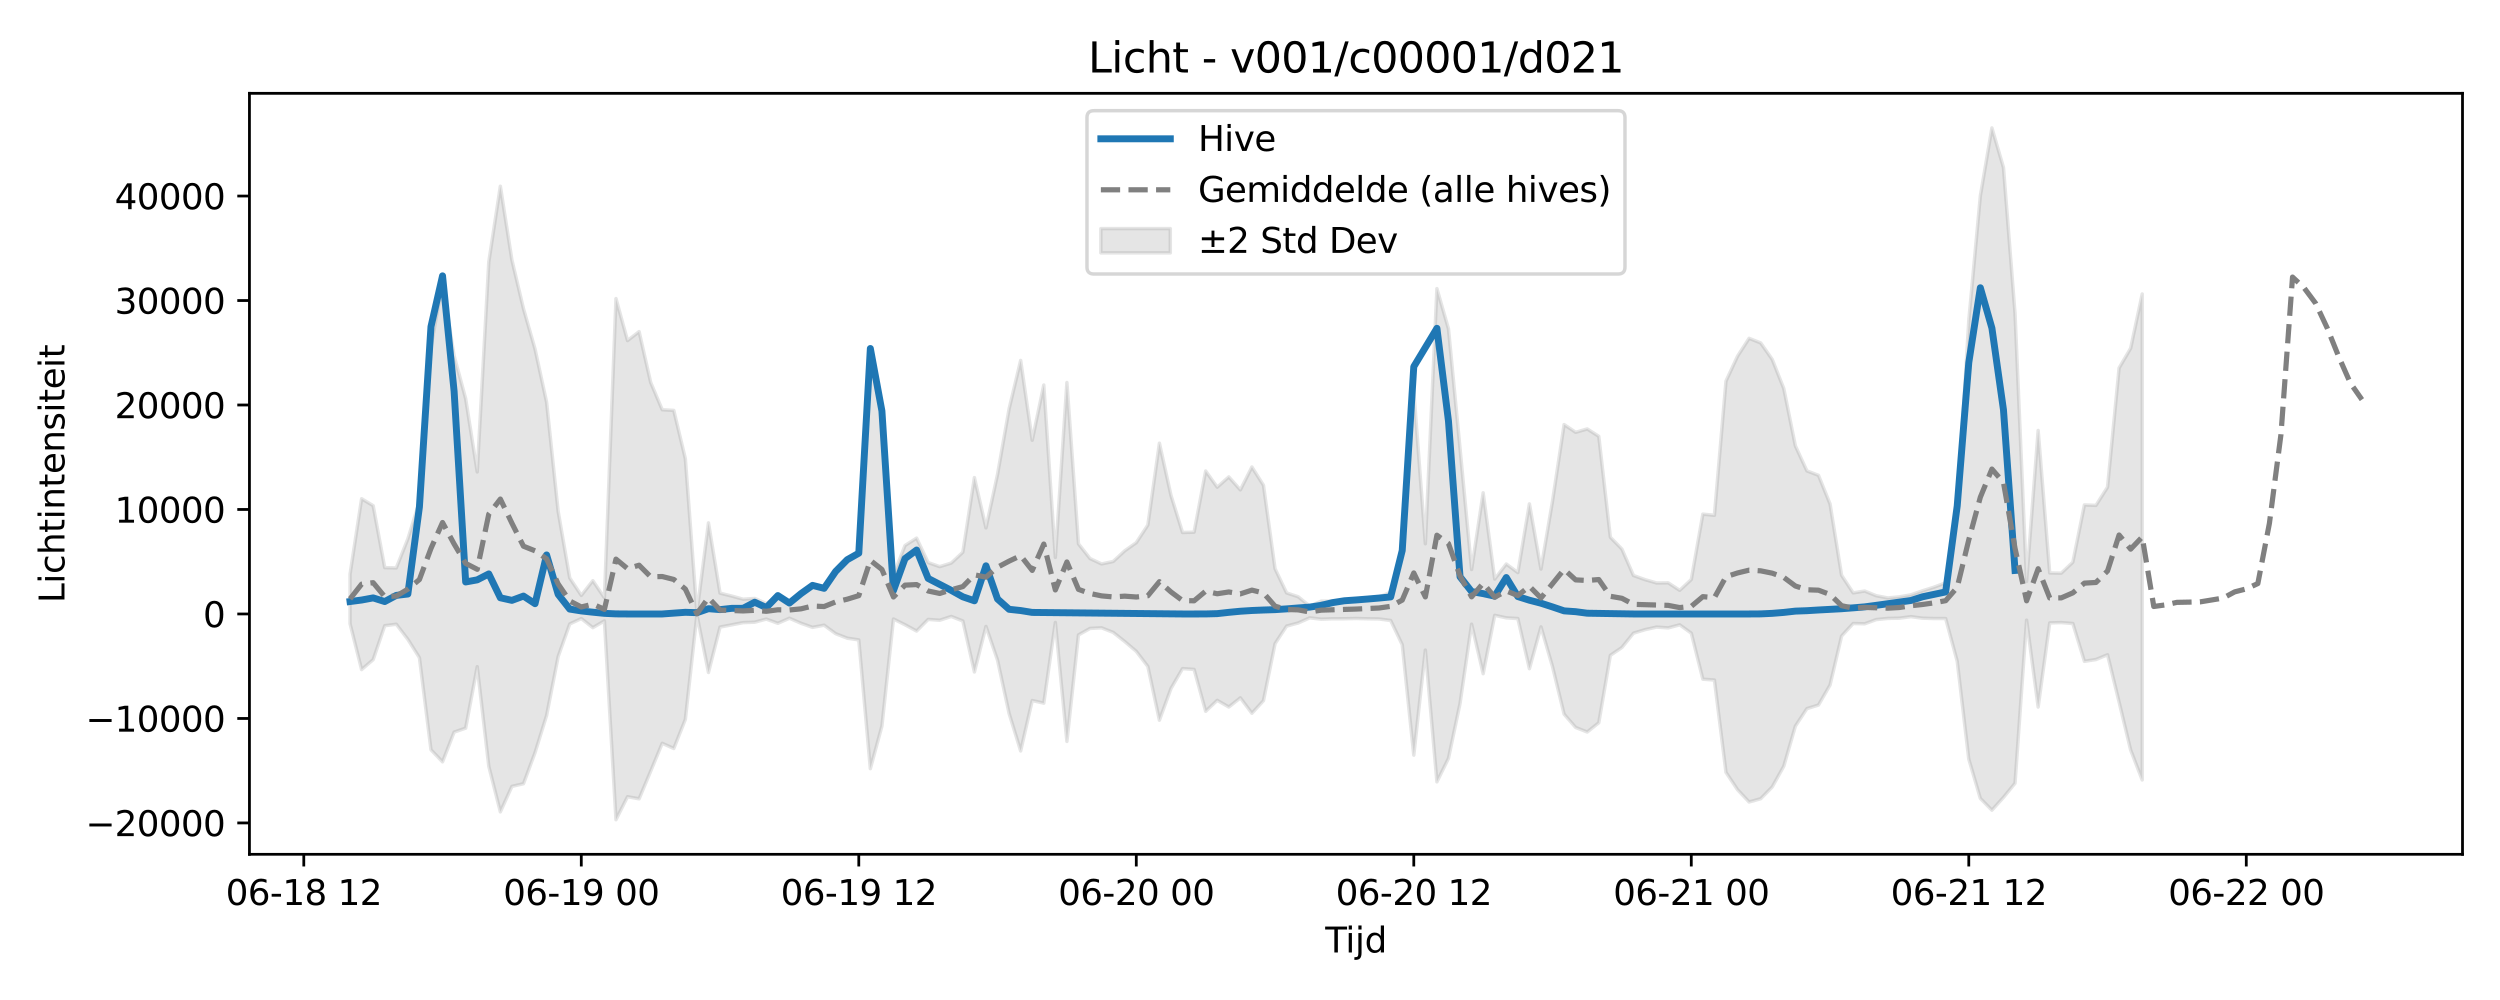 <?xml version="1.0" encoding="utf-8" standalone="no"?>
<!DOCTYPE svg PUBLIC "-//W3C//DTD SVG 1.1//EN"
  "http://www.w3.org/Graphics/SVG/1.1/DTD/svg11.dtd">
<svg xmlns:xlink="http://www.w3.org/1999/xlink" width="720pt" height="288pt" viewBox="0 0 720 288" xmlns="http://www.w3.org/2000/svg" version="1.1">
 <defs>
  <style type="text/css">*{stroke-linejoin: round; stroke-linecap: butt}</style>
 </defs>
 <g id="figure_1">
  <g id="patch_1">
   <path d="M 0 288 
L 720 288 
L 720 0 
L 0 0 
z
" style="fill: #ffffff"/>
  </g>
  <g id="axes_1">
   <g id="patch_2">
    <path d="M 71.84 246.04 
L 709.2 246.04 
L 709.2 26.88 
L 71.84 26.88 
z
" style="fill: #ffffff"/>
   </g>
   <g id="FillBetweenPolyCollection_1">
    <defs>
     <path id="m9e8ee88f4b" d="M 100.811 -122.63 
L 100.811 -108.397 
L 104.141 -95.157 
L 107.471 -98.014 
L 110.801 -107.793 
L 114.131 -108.22 
L 117.461 -103.861 
L 120.791 -98.588 
L 124.121 -72.06 
L 127.451 -68.585 
L 130.781 -77.146 
L 134.111 -78.293 
L 137.441 -95.992 
L 140.771 -67.312 
L 144.101 -54.175 
L 147.431 -61.521 
L 150.761 -62.288 
L 154.091 -71.243 
L 157.421 -81.944 
L 160.751 -98.908 
L 164.081 -108.293 
L 167.411 -109.854 
L 170.741 -107.233 
L 174.071 -109.181 
L 177.401 -51.922 
L 180.731 -58.543 
L 184.061 -57.94 
L 187.391 -65.883 
L 190.721 -73.93 
L 194.051 -72.429 
L 197.381 -80.809 
L 200.711 -110.935 
L 204.041 -94.327 
L 207.371 -107.404 
L 210.701 -108.042 
L 214.031 -108.681 
L 217.361 -108.806 
L 220.691 -109.706 
L 224.021 -108.487 
L 227.351 -109.951 
L 230.681 -108.501 
L 234.01 -107.316 
L 237.34 -107.942 
L 240.67 -105.501 
L 244 -104.202 
L 247.33 -103.706 
L 250.66 -66.628 
L 253.99 -78.878 
L 257.32 -109.734 
L 260.65 -108.065 
L 263.98 -106.261 
L 267.31 -109.612 
L 270.64 -109.366 
L 273.97 -110.461 
L 277.3 -109.154 
L 280.63 -94.47 
L 283.96 -107.585 
L 287.29 -97.876 
L 290.62 -82.535 
L 293.95 -71.725 
L 297.28 -86.241 
L 300.61 -85.499 
L 303.94 -108.73 
L 307.27 -74.468 
L 310.6 -105.143 
L 313.93 -107.011 
L 317.26 -107.183 
L 320.59 -105.876 
L 323.92 -103.245 
L 327.25 -100.41 
L 330.58 -96.063 
L 333.91 -80.583 
L 337.24 -89.691 
L 340.57 -95.44 
L 343.9 -95.205 
L 347.23 -83.145 
L 350.56 -86.299 
L 353.89 -84.382 
L 357.22 -87.018 
L 360.55 -82.581 
L 363.88 -86.205 
L 367.21 -102.612 
L 370.54 -107.679 
L 373.87 -108.576 
L 377.2 -110.067 
L 380.53 -109.674 
L 383.86 -109.794 
L 387.19 -109.795 
L 390.52 -109.873 
L 393.85 -109.791 
L 397.18 -109.734 
L 400.51 -109.304 
L 403.84 -102.337 
L 407.17 -70.513 
L 410.5 -100.782 
L 413.83 -62.83 
L 417.16 -69.601 
L 420.49 -85.399 
L 423.82 -108.241 
L 427.15 -93.977 
L 430.48 -110.785 
L 433.81 -110.056 
L 437.14 -109.857 
L 440.47 -95.413 
L 443.8 -107.455 
L 447.13 -95.981 
L 450.46 -82.32 
L 453.79 -78.489 
L 457.12 -77.178 
L 460.45 -79.846 
L 463.78 -99.258 
L 467.11 -101.517 
L 470.44 -105.645 
L 473.77 -106.655 
L 477.1 -107.398 
L 480.43 -107.164 
L 483.76 -108.046 
L 487.09 -105.641 
L 490.42 -92.394 
L 493.75 -92.148 
L 497.08 -65.563 
L 500.41 -60.56 
L 503.74 -57.028 
L 507.07 -57.96 
L 510.4 -61.356 
L 513.73 -67.328 
L 517.06 -78.857 
L 520.39 -83.915 
L 523.72 -84.943 
L 527.05 -90.711 
L 530.38 -104.818 
L 533.71 -108.427 
L 537.04 -108.344 
L 540.37 -109.564 
L 543.7 -109.894 
L 547.03 -109.958 
L 550.359 -110.404 
L 553.689 -109.958 
L 557.019 -109.863 
L 560.349 -109.854 
L 563.679 -97.535 
L 567.009 -69.385 
L 570.339 -58.053 
L 573.669 -54.663 
L 576.999 -58.345 
L 580.329 -62.421 
L 583.659 -109.401 
L 586.989 -84.373 
L 590.319 -108.598 
L 593.649 -108.698 
L 596.979 -108.425 
L 600.309 -97.536 
L 603.639 -98.053 
L 606.969 -99.432 
L 610.299 -85.812 
L 613.629 -71.995 
L 616.959 -63.373 
L 616.959 -203.338 
L 616.959 -203.338 
L 613.629 -187.705 
L 610.299 -182.021 
L 606.969 -147.702 
L 603.639 -142.451 
L 600.309 -142.581 
L 596.979 -126.096 
L 593.649 -122.932 
L 590.319 -122.992 
L 586.989 -164.029 
L 583.659 -120.542 
L 580.329 -197.727 
L 576.999 -239.757 
L 573.669 -251.158 
L 570.339 -231.563 
L 567.009 -195.68 
L 563.679 -140.151 
L 560.349 -120.156 
L 557.019 -118.9 
L 553.689 -117.852 
L 550.359 -116.697 
L 547.03 -116.112 
L 543.7 -115.794 
L 540.37 -116.426 
L 537.04 -117.78 
L 533.71 -117.258 
L 530.38 -122.308 
L 527.05 -142.872 
L 523.72 -151.111 
L 520.39 -152.385 
L 517.06 -159.61 
L 513.73 -176.098 
L 510.4 -184.498 
L 507.07 -189.242 
L 503.74 -190.561 
L 500.41 -185.411 
L 497.08 -178.243 
L 493.75 -139.592 
L 490.42 -139.933 
L 487.09 -121.099 
L 483.76 -117.984 
L 480.43 -120.149 
L 477.1 -120.106 
L 473.77 -121.067 
L 470.44 -122.254 
L 467.11 -129.865 
L 463.78 -133.283 
L 460.45 -162.339 
L 457.12 -164.469 
L 453.79 -163.498 
L 450.46 -165.729 
L 447.13 -143.734 
L 443.8 -124.114 
L 440.47 -142.88 
L 437.14 -123.093 
L 433.81 -125.565 
L 430.48 -121.235 
L 427.15 -146.076 
L 423.82 -123.982 
L 420.49 -158.848 
L 417.16 -193.294 
L 413.83 -204.884 
L 410.5 -131.395 
L 407.17 -175.471 
L 403.84 -128.003 
L 400.51 -117.445 
L 397.18 -116.066 
L 393.85 -115.632 
L 390.52 -115.308 
L 387.19 -115.07 
L 383.86 -114.904 
L 380.53 -114.888 
L 377.2 -113.43 
L 373.87 -116.142 
L 370.54 -117.242 
L 367.21 -124.224 
L 363.88 -148.248 
L 360.55 -153.505 
L 357.22 -146.913 
L 353.89 -150.649 
L 350.56 -147.691 
L 347.23 -152.35 
L 343.9 -134.736 
L 340.57 -134.637 
L 337.24 -145.346 
L 333.91 -160.364 
L 330.58 -136.789 
L 327.25 -131.715 
L 323.92 -129.371 
L 320.59 -126.294 
L 317.26 -125.587 
L 313.93 -127.137 
L 310.6 -131.376 
L 307.27 -177.837 
L 303.94 -127.472 
L 300.61 -177.117 
L 297.28 -161.208 
L 293.95 -184.201 
L 290.62 -170.251 
L 287.29 -151.395 
L 283.96 -135.972 
L 280.63 -150.454 
L 277.3 -128.969 
L 273.97 -125.843 
L 270.64 -124.807 
L 267.31 -125.982 
L 263.98 -133.02 
L 260.65 -130.899 
L 257.32 -122.411 
L 253.99 -169.122 
L 250.66 -186.603 
L 247.33 -129.205 
L 244 -126.659 
L 240.67 -123.806 
L 237.34 -118.691 
L 234.01 -119.62 
L 230.681 -116.802 
L 227.351 -114.696 
L 224.021 -116.275 
L 220.691 -114.186 
L 217.361 -115.652 
L 214.031 -115.425 
L 210.701 -116.352 
L 207.371 -117.178 
L 204.041 -137.416 
L 200.711 -111.54 
L 197.381 -155.894 
L 194.051 -169.806 
L 190.721 -169.995 
L 187.391 -177.879 
L 184.061 -192.503 
L 180.731 -189.907 
L 177.401 -202.013 
L 174.071 -115.831 
L 170.741 -120.768 
L 167.411 -116.53 
L 164.081 -121.56 
L 160.751 -140.707 
L 157.421 -172.166 
L 154.091 -187.471 
L 150.761 -199.098 
L 147.431 -213.112 
L 144.101 -234.368 
L 140.771 -212.563 
L 137.441 -152.082 
L 134.111 -173.192 
L 130.781 -185.537 
L 127.451 -206.444 
L 124.121 -188.061 
L 120.791 -143.593 
L 117.461 -132.799 
L 114.131 -124.441 
L 110.801 -124.519 
L 107.471 -142.371 
L 104.141 -144.364 
L 100.811 -122.63 
z
" style="stroke: #808080; stroke-opacity: 0.2"/>
    </defs>
    <g clip-path="url(#p2f29f321b2)">
     <use xlink:href="#m9e8ee88f4b" x="0" y="288" style="fill: #808080; fill-opacity: 0.2; stroke: #808080; stroke-opacity: 0.2"/>
    </g>
   </g>
   <g id="matplotlib.axis_1">
    <g id="xtick_1">
     <g id="line2d_1">
      <defs>
       <path id="mabe27137eb" d="M 0 0 
L 0 3.5 
" style="stroke: #000000; stroke-width: 0.8"/>
      </defs>
      <g>
       <use xlink:href="#mabe27137eb" x="87.491" y="246.04" style="stroke: #000000; stroke-width: 0.8"/>
      </g>
     </g>
     <g id="text_1">
      <!-- 06-18 12 -->
      <g transform="translate(65.01 260.638) scale(0.1 -0.1)">
       <defs>
        <path id="DejaVuSans-30" d="M 2034 4250 
Q 1547 4250 1301 3770 
Q 1056 3291 1056 2328 
Q 1056 1369 1301 889 
Q 1547 409 2034 409 
Q 2525 409 2770 889 
Q 3016 1369 3016 2328 
Q 3016 3291 2770 3770 
Q 2525 4250 2034 4250 
z
M 2034 4750 
Q 2819 4750 3233 4129 
Q 3647 3509 3647 2328 
Q 3647 1150 3233 529 
Q 2819 -91 2034 -91 
Q 1250 -91 836 529 
Q 422 1150 422 2328 
Q 422 3509 836 4129 
Q 1250 4750 2034 4750 
z
" transform="scale(0.016)"/>
        <path id="DejaVuSans-36" d="M 2113 2584 
Q 1688 2584 1439 2293 
Q 1191 2003 1191 1497 
Q 1191 994 1439 701 
Q 1688 409 2113 409 
Q 2538 409 2786 701 
Q 3034 994 3034 1497 
Q 3034 2003 2786 2293 
Q 2538 2584 2113 2584 
z
M 3366 4563 
L 3366 3988 
Q 3128 4100 2886 4159 
Q 2644 4219 2406 4219 
Q 1781 4219 1451 3797 
Q 1122 3375 1075 2522 
Q 1259 2794 1537 2939 
Q 1816 3084 2150 3084 
Q 2853 3084 3261 2657 
Q 3669 2231 3669 1497 
Q 3669 778 3244 343 
Q 2819 -91 2113 -91 
Q 1303 -91 875 529 
Q 447 1150 447 2328 
Q 447 3434 972 4092 
Q 1497 4750 2381 4750 
Q 2619 4750 2861 4703 
Q 3103 4656 3366 4563 
z
" transform="scale(0.016)"/>
        <path id="DejaVuSans-2d" d="M 313 2009 
L 1997 2009 
L 1997 1497 
L 313 1497 
L 313 2009 
z
" transform="scale(0.016)"/>
        <path id="DejaVuSans-31" d="M 794 531 
L 1825 531 
L 1825 4091 
L 703 3866 
L 703 4441 
L 1819 4666 
L 2450 4666 
L 2450 531 
L 3481 531 
L 3481 0 
L 794 0 
L 794 531 
z
" transform="scale(0.016)"/>
        <path id="DejaVuSans-38" d="M 2034 2216 
Q 1584 2216 1326 1975 
Q 1069 1734 1069 1313 
Q 1069 891 1326 650 
Q 1584 409 2034 409 
Q 2484 409 2743 651 
Q 3003 894 3003 1313 
Q 3003 1734 2745 1975 
Q 2488 2216 2034 2216 
z
M 1403 2484 
Q 997 2584 770 2862 
Q 544 3141 544 3541 
Q 544 4100 942 4425 
Q 1341 4750 2034 4750 
Q 2731 4750 3128 4425 
Q 3525 4100 3525 3541 
Q 3525 3141 3298 2862 
Q 3072 2584 2669 2484 
Q 3125 2378 3379 2068 
Q 3634 1759 3634 1313 
Q 3634 634 3220 271 
Q 2806 -91 2034 -91 
Q 1263 -91 848 271 
Q 434 634 434 1313 
Q 434 1759 690 2068 
Q 947 2378 1403 2484 
z
M 1172 3481 
Q 1172 3119 1398 2916 
Q 1625 2713 2034 2713 
Q 2441 2713 2670 2916 
Q 2900 3119 2900 3481 
Q 2900 3844 2670 4047 
Q 2441 4250 2034 4250 
Q 1625 4250 1398 4047 
Q 1172 3844 1172 3481 
z
" transform="scale(0.016)"/>
        <path id="DejaVuSans-20" transform="scale(0.016)"/>
        <path id="DejaVuSans-32" d="M 1228 531 
L 3431 531 
L 3431 0 
L 469 0 
L 469 531 
Q 828 903 1448 1529 
Q 2069 2156 2228 2338 
Q 2531 2678 2651 2914 
Q 2772 3150 2772 3378 
Q 2772 3750 2511 3984 
Q 2250 4219 1831 4219 
Q 1534 4219 1204 4116 
Q 875 4013 500 3803 
L 500 4441 
Q 881 4594 1212 4672 
Q 1544 4750 1819 4750 
Q 2544 4750 2975 4387 
Q 3406 4025 3406 3419 
Q 3406 3131 3298 2873 
Q 3191 2616 2906 2266 
Q 2828 2175 2409 1742 
Q 1991 1309 1228 531 
z
" transform="scale(0.016)"/>
       </defs>
       <use xlink:href="#DejaVuSans-30"/>
       <use xlink:href="#DejaVuSans-36" transform="translate(63.623 0)"/>
       <use xlink:href="#DejaVuSans-2d" transform="translate(127.246 0)"/>
       <use xlink:href="#DejaVuSans-31" transform="translate(163.33 0)"/>
       <use xlink:href="#DejaVuSans-38" transform="translate(226.953 0)"/>
       <use xlink:href="#DejaVuSans-20" transform="translate(290.576 0)"/>
       <use xlink:href="#DejaVuSans-31" transform="translate(322.363 0)"/>
       <use xlink:href="#DejaVuSans-32" transform="translate(385.986 0)"/>
      </g>
     </g>
    </g>
    <g id="xtick_2">
     <g id="line2d_2">
      <g>
       <use xlink:href="#mabe27137eb" x="167.411" y="246.04" style="stroke: #000000; stroke-width: 0.8"/>
      </g>
     </g>
     <g id="text_2">
      <!-- 06-19 00 -->
      <g transform="translate(144.93 260.638) scale(0.1 -0.1)">
       <defs>
        <path id="DejaVuSans-39" d="M 703 97 
L 703 672 
Q 941 559 1184 500 
Q 1428 441 1663 441 
Q 2288 441 2617 861 
Q 2947 1281 2994 2138 
Q 2813 1869 2534 1725 
Q 2256 1581 1919 1581 
Q 1219 1581 811 2004 
Q 403 2428 403 3163 
Q 403 3881 828 4315 
Q 1253 4750 1959 4750 
Q 2769 4750 3195 4129 
Q 3622 3509 3622 2328 
Q 3622 1225 3098 567 
Q 2575 -91 1691 -91 
Q 1453 -91 1209 -44 
Q 966 3 703 97 
z
M 1959 2075 
Q 2384 2075 2632 2365 
Q 2881 2656 2881 3163 
Q 2881 3666 2632 3958 
Q 2384 4250 1959 4250 
Q 1534 4250 1286 3958 
Q 1038 3666 1038 3163 
Q 1038 2656 1286 2365 
Q 1534 2075 1959 2075 
z
" transform="scale(0.016)"/>
       </defs>
       <use xlink:href="#DejaVuSans-30"/>
       <use xlink:href="#DejaVuSans-36" transform="translate(63.623 0)"/>
       <use xlink:href="#DejaVuSans-2d" transform="translate(127.246 0)"/>
       <use xlink:href="#DejaVuSans-31" transform="translate(163.33 0)"/>
       <use xlink:href="#DejaVuSans-39" transform="translate(226.953 0)"/>
       <use xlink:href="#DejaVuSans-20" transform="translate(290.576 0)"/>
       <use xlink:href="#DejaVuSans-30" transform="translate(322.363 0)"/>
       <use xlink:href="#DejaVuSans-30" transform="translate(385.986 0)"/>
      </g>
     </g>
    </g>
    <g id="xtick_3">
     <g id="line2d_3">
      <g>
       <use xlink:href="#mabe27137eb" x="247.33" y="246.04" style="stroke: #000000; stroke-width: 0.8"/>
      </g>
     </g>
     <g id="text_3">
      <!-- 06-19 12 -->
      <g transform="translate(224.85 260.638) scale(0.1 -0.1)">
       <use xlink:href="#DejaVuSans-30"/>
       <use xlink:href="#DejaVuSans-36" transform="translate(63.623 0)"/>
       <use xlink:href="#DejaVuSans-2d" transform="translate(127.246 0)"/>
       <use xlink:href="#DejaVuSans-31" transform="translate(163.33 0)"/>
       <use xlink:href="#DejaVuSans-39" transform="translate(226.953 0)"/>
       <use xlink:href="#DejaVuSans-20" transform="translate(290.576 0)"/>
       <use xlink:href="#DejaVuSans-31" transform="translate(322.363 0)"/>
       <use xlink:href="#DejaVuSans-32" transform="translate(385.986 0)"/>
      </g>
     </g>
    </g>
    <g id="xtick_4">
     <g id="line2d_4">
      <g>
       <use xlink:href="#mabe27137eb" x="327.25" y="246.04" style="stroke: #000000; stroke-width: 0.8"/>
      </g>
     </g>
     <g id="text_4">
      <!-- 06-20 00 -->
      <g transform="translate(304.77 260.638) scale(0.1 -0.1)">
       <use xlink:href="#DejaVuSans-30"/>
       <use xlink:href="#DejaVuSans-36" transform="translate(63.623 0)"/>
       <use xlink:href="#DejaVuSans-2d" transform="translate(127.246 0)"/>
       <use xlink:href="#DejaVuSans-32" transform="translate(163.33 0)"/>
       <use xlink:href="#DejaVuSans-30" transform="translate(226.953 0)"/>
       <use xlink:href="#DejaVuSans-20" transform="translate(290.576 0)"/>
       <use xlink:href="#DejaVuSans-30" transform="translate(322.363 0)"/>
       <use xlink:href="#DejaVuSans-30" transform="translate(385.986 0)"/>
      </g>
     </g>
    </g>
    <g id="xtick_5">
     <g id="line2d_5">
      <g>
       <use xlink:href="#mabe27137eb" x="407.17" y="246.04" style="stroke: #000000; stroke-width: 0.8"/>
      </g>
     </g>
     <g id="text_5">
      <!-- 06-20 12 -->
      <g transform="translate(384.689 260.638) scale(0.1 -0.1)">
       <use xlink:href="#DejaVuSans-30"/>
       <use xlink:href="#DejaVuSans-36" transform="translate(63.623 0)"/>
       <use xlink:href="#DejaVuSans-2d" transform="translate(127.246 0)"/>
       <use xlink:href="#DejaVuSans-32" transform="translate(163.33 0)"/>
       <use xlink:href="#DejaVuSans-30" transform="translate(226.953 0)"/>
       <use xlink:href="#DejaVuSans-20" transform="translate(290.576 0)"/>
       <use xlink:href="#DejaVuSans-31" transform="translate(322.363 0)"/>
       <use xlink:href="#DejaVuSans-32" transform="translate(385.986 0)"/>
      </g>
     </g>
    </g>
    <g id="xtick_6">
     <g id="line2d_6">
      <g>
       <use xlink:href="#mabe27137eb" x="487.09" y="246.04" style="stroke: #000000; stroke-width: 0.8"/>
      </g>
     </g>
     <g id="text_6">
      <!-- 06-21 00 -->
      <g transform="translate(464.609 260.638) scale(0.1 -0.1)">
       <use xlink:href="#DejaVuSans-30"/>
       <use xlink:href="#DejaVuSans-36" transform="translate(63.623 0)"/>
       <use xlink:href="#DejaVuSans-2d" transform="translate(127.246 0)"/>
       <use xlink:href="#DejaVuSans-32" transform="translate(163.33 0)"/>
       <use xlink:href="#DejaVuSans-31" transform="translate(226.953 0)"/>
       <use xlink:href="#DejaVuSans-20" transform="translate(290.576 0)"/>
       <use xlink:href="#DejaVuSans-30" transform="translate(322.363 0)"/>
       <use xlink:href="#DejaVuSans-30" transform="translate(385.986 0)"/>
      </g>
     </g>
    </g>
    <g id="xtick_7">
     <g id="line2d_7">
      <g>
       <use xlink:href="#mabe27137eb" x="567.009" y="246.04" style="stroke: #000000; stroke-width: 0.8"/>
      </g>
     </g>
     <g id="text_7">
      <!-- 06-21 12 -->
      <g transform="translate(544.529 260.638) scale(0.1 -0.1)">
       <use xlink:href="#DejaVuSans-30"/>
       <use xlink:href="#DejaVuSans-36" transform="translate(63.623 0)"/>
       <use xlink:href="#DejaVuSans-2d" transform="translate(127.246 0)"/>
       <use xlink:href="#DejaVuSans-32" transform="translate(163.33 0)"/>
       <use xlink:href="#DejaVuSans-31" transform="translate(226.953 0)"/>
       <use xlink:href="#DejaVuSans-20" transform="translate(290.576 0)"/>
       <use xlink:href="#DejaVuSans-31" transform="translate(322.363 0)"/>
       <use xlink:href="#DejaVuSans-32" transform="translate(385.986 0)"/>
      </g>
     </g>
    </g>
    <g id="xtick_8">
     <g id="line2d_8">
      <g>
       <use xlink:href="#mabe27137eb" x="646.929" y="246.04" style="stroke: #000000; stroke-width: 0.8"/>
      </g>
     </g>
     <g id="text_8">
      <!-- 06-22 00 -->
      <g transform="translate(624.449 260.638) scale(0.1 -0.1)">
       <use xlink:href="#DejaVuSans-30"/>
       <use xlink:href="#DejaVuSans-36" transform="translate(63.623 0)"/>
       <use xlink:href="#DejaVuSans-2d" transform="translate(127.246 0)"/>
       <use xlink:href="#DejaVuSans-32" transform="translate(163.33 0)"/>
       <use xlink:href="#DejaVuSans-32" transform="translate(226.953 0)"/>
       <use xlink:href="#DejaVuSans-20" transform="translate(290.576 0)"/>
       <use xlink:href="#DejaVuSans-30" transform="translate(322.363 0)"/>
       <use xlink:href="#DejaVuSans-30" transform="translate(385.986 0)"/>
      </g>
     </g>
    </g>
    <g id="text_9">
     <!-- Tijd -->
     <g transform="translate(381.67 274.317) scale(0.1 -0.1)">
      <defs>
       <path id="DejaVuSans-54" d="M -19 4666 
L 3928 4666 
L 3928 4134 
L 2272 4134 
L 2272 0 
L 1638 0 
L 1638 4134 
L -19 4134 
L -19 4666 
z
" transform="scale(0.016)"/>
       <path id="DejaVuSans-69" d="M 603 3500 
L 1178 3500 
L 1178 0 
L 603 0 
L 603 3500 
z
M 603 4863 
L 1178 4863 
L 1178 4134 
L 603 4134 
L 603 4863 
z
" transform="scale(0.016)"/>
       <path id="DejaVuSans-6a" d="M 603 3500 
L 1178 3500 
L 1178 -63 
Q 1178 -731 923 -1031 
Q 669 -1331 103 -1331 
L -116 -1331 
L -116 -844 
L 38 -844 
Q 366 -844 484 -692 
Q 603 -541 603 -63 
L 603 3500 
z
M 603 4863 
L 1178 4863 
L 1178 4134 
L 603 4134 
L 603 4863 
z
" transform="scale(0.016)"/>
       <path id="DejaVuSans-64" d="M 2906 2969 
L 2906 4863 
L 3481 4863 
L 3481 0 
L 2906 0 
L 2906 525 
Q 2725 213 2448 61 
Q 2172 -91 1784 -91 
Q 1150 -91 751 415 
Q 353 922 353 1747 
Q 353 2572 751 3078 
Q 1150 3584 1784 3584 
Q 2172 3584 2448 3432 
Q 2725 3281 2906 2969 
z
M 947 1747 
Q 947 1113 1208 752 
Q 1469 391 1925 391 
Q 2381 391 2643 752 
Q 2906 1113 2906 1747 
Q 2906 2381 2643 2742 
Q 2381 3103 1925 3103 
Q 1469 3103 1208 2742 
Q 947 2381 947 1747 
z
" transform="scale(0.016)"/>
      </defs>
      <use xlink:href="#DejaVuSans-54"/>
      <use xlink:href="#DejaVuSans-69" transform="translate(57.959 0)"/>
      <use xlink:href="#DejaVuSans-6a" transform="translate(85.742 0)"/>
      <use xlink:href="#DejaVuSans-64" transform="translate(113.525 0)"/>
     </g>
    </g>
   </g>
   <g id="matplotlib.axis_2">
    <g id="ytick_1">
     <g id="line2d_9">
      <defs>
       <path id="ma80421768d" d="M 0 0 
L -3.5 0 
" style="stroke: #000000; stroke-width: 0.8"/>
      </defs>
      <g>
       <use xlink:href="#ma80421768d" x="71.84" y="237.007" style="stroke: #000000; stroke-width: 0.8"/>
      </g>
     </g>
     <g id="text_10">
      <!-- −20000 -->
      <g transform="translate(24.648 240.806) scale(0.1 -0.1)">
       <defs>
        <path id="DejaVuSans-2212" d="M 678 2272 
L 4684 2272 
L 4684 1741 
L 678 1741 
L 678 2272 
z
" transform="scale(0.016)"/>
       </defs>
       <use xlink:href="#DejaVuSans-2212"/>
       <use xlink:href="#DejaVuSans-32" transform="translate(83.789 0)"/>
       <use xlink:href="#DejaVuSans-30" transform="translate(147.412 0)"/>
       <use xlink:href="#DejaVuSans-30" transform="translate(211.035 0)"/>
       <use xlink:href="#DejaVuSans-30" transform="translate(274.658 0)"/>
       <use xlink:href="#DejaVuSans-30" transform="translate(338.281 0)"/>
      </g>
     </g>
    </g>
    <g id="ytick_2">
     <g id="line2d_10">
      <g>
       <use xlink:href="#ma80421768d" x="71.84" y="206.915" style="stroke: #000000; stroke-width: 0.8"/>
      </g>
     </g>
     <g id="text_11">
      <!-- −10000 -->
      <g transform="translate(24.648 210.715) scale(0.1 -0.1)">
       <use xlink:href="#DejaVuSans-2212"/>
       <use xlink:href="#DejaVuSans-31" transform="translate(83.789 0)"/>
       <use xlink:href="#DejaVuSans-30" transform="translate(147.412 0)"/>
       <use xlink:href="#DejaVuSans-30" transform="translate(211.035 0)"/>
       <use xlink:href="#DejaVuSans-30" transform="translate(274.658 0)"/>
       <use xlink:href="#DejaVuSans-30" transform="translate(338.281 0)"/>
      </g>
     </g>
    </g>
    <g id="ytick_3">
     <g id="line2d_11">
      <g>
       <use xlink:href="#ma80421768d" x="71.84" y="176.824" style="stroke: #000000; stroke-width: 0.8"/>
      </g>
     </g>
     <g id="text_12">
      <!-- 0 -->
      <g transform="translate(58.477 180.623) scale(0.1 -0.1)">
       <use xlink:href="#DejaVuSans-30"/>
      </g>
     </g>
    </g>
    <g id="ytick_4">
     <g id="line2d_12">
      <g>
       <use xlink:href="#ma80421768d" x="71.84" y="146.733" style="stroke: #000000; stroke-width: 0.8"/>
      </g>
     </g>
     <g id="text_13">
      <!-- 10000 -->
      <g transform="translate(33.028 150.532) scale(0.1 -0.1)">
       <use xlink:href="#DejaVuSans-31"/>
       <use xlink:href="#DejaVuSans-30" transform="translate(63.623 0)"/>
       <use xlink:href="#DejaVuSans-30" transform="translate(127.246 0)"/>
       <use xlink:href="#DejaVuSans-30" transform="translate(190.869 0)"/>
       <use xlink:href="#DejaVuSans-30" transform="translate(254.492 0)"/>
      </g>
     </g>
    </g>
    <g id="ytick_5">
     <g id="line2d_13">
      <g>
       <use xlink:href="#ma80421768d" x="71.84" y="116.641" style="stroke: #000000; stroke-width: 0.8"/>
      </g>
     </g>
     <g id="text_14">
      <!-- 20000 -->
      <g transform="translate(33.028 120.44) scale(0.1 -0.1)">
       <use xlink:href="#DejaVuSans-32"/>
       <use xlink:href="#DejaVuSans-30" transform="translate(63.623 0)"/>
       <use xlink:href="#DejaVuSans-30" transform="translate(127.246 0)"/>
       <use xlink:href="#DejaVuSans-30" transform="translate(190.869 0)"/>
       <use xlink:href="#DejaVuSans-30" transform="translate(254.492 0)"/>
      </g>
     </g>
    </g>
    <g id="ytick_6">
     <g id="line2d_14">
      <g>
       <use xlink:href="#ma80421768d" x="71.84" y="86.55" style="stroke: #000000; stroke-width: 0.8"/>
      </g>
     </g>
     <g id="text_15">
      <!-- 30000 -->
      <g transform="translate(33.028 90.349) scale(0.1 -0.1)">
       <defs>
        <path id="DejaVuSans-33" d="M 2597 2516 
Q 3050 2419 3304 2112 
Q 3559 1806 3559 1356 
Q 3559 666 3084 287 
Q 2609 -91 1734 -91 
Q 1441 -91 1130 -33 
Q 819 25 488 141 
L 488 750 
Q 750 597 1062 519 
Q 1375 441 1716 441 
Q 2309 441 2620 675 
Q 2931 909 2931 1356 
Q 2931 1769 2642 2001 
Q 2353 2234 1838 2234 
L 1294 2234 
L 1294 2753 
L 1863 2753 
Q 2328 2753 2575 2939 
Q 2822 3125 2822 3475 
Q 2822 3834 2567 4026 
Q 2313 4219 1838 4219 
Q 1578 4219 1281 4162 
Q 984 4106 628 3988 
L 628 4550 
Q 988 4650 1302 4700 
Q 1616 4750 1894 4750 
Q 2613 4750 3031 4423 
Q 3450 4097 3450 3541 
Q 3450 3153 3228 2886 
Q 3006 2619 2597 2516 
z
" transform="scale(0.016)"/>
       </defs>
       <use xlink:href="#DejaVuSans-33"/>
       <use xlink:href="#DejaVuSans-30" transform="translate(63.623 0)"/>
       <use xlink:href="#DejaVuSans-30" transform="translate(127.246 0)"/>
       <use xlink:href="#DejaVuSans-30" transform="translate(190.869 0)"/>
       <use xlink:href="#DejaVuSans-30" transform="translate(254.492 0)"/>
      </g>
     </g>
    </g>
    <g id="ytick_7">
     <g id="line2d_15">
      <g>
       <use xlink:href="#ma80421768d" x="71.84" y="56.458" style="stroke: #000000; stroke-width: 0.8"/>
      </g>
     </g>
     <g id="text_16">
      <!-- 40000 -->
      <g transform="translate(33.028 60.258) scale(0.1 -0.1)">
       <defs>
        <path id="DejaVuSans-34" d="M 2419 4116 
L 825 1625 
L 2419 1625 
L 2419 4116 
z
M 2253 4666 
L 3047 4666 
L 3047 1625 
L 3713 1625 
L 3713 1100 
L 3047 1100 
L 3047 0 
L 2419 0 
L 2419 1100 
L 313 1100 
L 313 1709 
L 2253 4666 
z
" transform="scale(0.016)"/>
       </defs>
       <use xlink:href="#DejaVuSans-34"/>
       <use xlink:href="#DejaVuSans-30" transform="translate(63.623 0)"/>
       <use xlink:href="#DejaVuSans-30" transform="translate(127.246 0)"/>
       <use xlink:href="#DejaVuSans-30" transform="translate(190.869 0)"/>
       <use xlink:href="#DejaVuSans-30" transform="translate(254.492 0)"/>
      </g>
     </g>
    </g>
    <g id="text_17">
     <!-- Lichtintensiteit -->
     <g transform="translate(18.568 173.656) rotate(-90) scale(0.1 -0.1)">
      <defs>
       <path id="DejaVuSans-4c" d="M 628 4666 
L 1259 4666 
L 1259 531 
L 3531 531 
L 3531 0 
L 628 0 
L 628 4666 
z
" transform="scale(0.016)"/>
       <path id="DejaVuSans-63" d="M 3122 3366 
L 3122 2828 
Q 2878 2963 2633 3030 
Q 2388 3097 2138 3097 
Q 1578 3097 1268 2742 
Q 959 2388 959 1747 
Q 959 1106 1268 751 
Q 1578 397 2138 397 
Q 2388 397 2633 464 
Q 2878 531 3122 666 
L 3122 134 
Q 2881 22 2623 -34 
Q 2366 -91 2075 -91 
Q 1284 -91 818 406 
Q 353 903 353 1747 
Q 353 2603 823 3093 
Q 1294 3584 2113 3584 
Q 2378 3584 2631 3529 
Q 2884 3475 3122 3366 
z
" transform="scale(0.016)"/>
       <path id="DejaVuSans-68" d="M 3513 2113 
L 3513 0 
L 2938 0 
L 2938 2094 
Q 2938 2591 2744 2837 
Q 2550 3084 2163 3084 
Q 1697 3084 1428 2787 
Q 1159 2491 1159 1978 
L 1159 0 
L 581 0 
L 581 4863 
L 1159 4863 
L 1159 2956 
Q 1366 3272 1645 3428 
Q 1925 3584 2291 3584 
Q 2894 3584 3203 3211 
Q 3513 2838 3513 2113 
z
" transform="scale(0.016)"/>
       <path id="DejaVuSans-74" d="M 1172 4494 
L 1172 3500 
L 2356 3500 
L 2356 3053 
L 1172 3053 
L 1172 1153 
Q 1172 725 1289 603 
Q 1406 481 1766 481 
L 2356 481 
L 2356 0 
L 1766 0 
Q 1100 0 847 248 
Q 594 497 594 1153 
L 594 3053 
L 172 3053 
L 172 3500 
L 594 3500 
L 594 4494 
L 1172 4494 
z
" transform="scale(0.016)"/>
       <path id="DejaVuSans-6e" d="M 3513 2113 
L 3513 0 
L 2938 0 
L 2938 2094 
Q 2938 2591 2744 2837 
Q 2550 3084 2163 3084 
Q 1697 3084 1428 2787 
Q 1159 2491 1159 1978 
L 1159 0 
L 581 0 
L 581 3500 
L 1159 3500 
L 1159 2956 
Q 1366 3272 1645 3428 
Q 1925 3584 2291 3584 
Q 2894 3584 3203 3211 
Q 3513 2838 3513 2113 
z
" transform="scale(0.016)"/>
       <path id="DejaVuSans-65" d="M 3597 1894 
L 3597 1613 
L 953 1613 
Q 991 1019 1311 708 
Q 1631 397 2203 397 
Q 2534 397 2845 478 
Q 3156 559 3463 722 
L 3463 178 
Q 3153 47 2828 -22 
Q 2503 -91 2169 -91 
Q 1331 -91 842 396 
Q 353 884 353 1716 
Q 353 2575 817 3079 
Q 1281 3584 2069 3584 
Q 2775 3584 3186 3129 
Q 3597 2675 3597 1894 
z
M 3022 2063 
Q 3016 2534 2758 2815 
Q 2500 3097 2075 3097 
Q 1594 3097 1305 2825 
Q 1016 2553 972 2059 
L 3022 2063 
z
" transform="scale(0.016)"/>
       <path id="DejaVuSans-73" d="M 2834 3397 
L 2834 2853 
Q 2591 2978 2328 3040 
Q 2066 3103 1784 3103 
Q 1356 3103 1142 2972 
Q 928 2841 928 2578 
Q 928 2378 1081 2264 
Q 1234 2150 1697 2047 
L 1894 2003 
Q 2506 1872 2764 1633 
Q 3022 1394 3022 966 
Q 3022 478 2636 193 
Q 2250 -91 1575 -91 
Q 1294 -91 989 -36 
Q 684 19 347 128 
L 347 722 
Q 666 556 975 473 
Q 1284 391 1588 391 
Q 1994 391 2212 530 
Q 2431 669 2431 922 
Q 2431 1156 2273 1281 
Q 2116 1406 1581 1522 
L 1381 1569 
Q 847 1681 609 1914 
Q 372 2147 372 2553 
Q 372 3047 722 3315 
Q 1072 3584 1716 3584 
Q 2034 3584 2315 3537 
Q 2597 3491 2834 3397 
z
" transform="scale(0.016)"/>
      </defs>
      <use xlink:href="#DejaVuSans-4c"/>
      <use xlink:href="#DejaVuSans-69" transform="translate(55.713 0)"/>
      <use xlink:href="#DejaVuSans-63" transform="translate(83.496 0)"/>
      <use xlink:href="#DejaVuSans-68" transform="translate(138.477 0)"/>
      <use xlink:href="#DejaVuSans-74" transform="translate(201.855 0)"/>
      <use xlink:href="#DejaVuSans-69" transform="translate(241.064 0)"/>
      <use xlink:href="#DejaVuSans-6e" transform="translate(268.848 0)"/>
      <use xlink:href="#DejaVuSans-74" transform="translate(332.227 0)"/>
      <use xlink:href="#DejaVuSans-65" transform="translate(371.436 0)"/>
      <use xlink:href="#DejaVuSans-6e" transform="translate(432.959 0)"/>
      <use xlink:href="#DejaVuSans-73" transform="translate(496.338 0)"/>
      <use xlink:href="#DejaVuSans-69" transform="translate(548.438 0)"/>
      <use xlink:href="#DejaVuSans-74" transform="translate(576.221 0)"/>
      <use xlink:href="#DejaVuSans-65" transform="translate(615.43 0)"/>
      <use xlink:href="#DejaVuSans-69" transform="translate(676.953 0)"/>
      <use xlink:href="#DejaVuSans-74" transform="translate(704.736 0)"/>
     </g>
    </g>
   </g>
   <g id="line2d_16">
    <path d="M 100.811 173.244 
L 104.141 172.809 
L 107.471 172.195 
L 110.801 173.245 
L 114.131 171.47 
L 117.461 171.079 
L 120.791 146.001 
L 124.121 94.076 
L 127.451 79.447 
L 130.781 112.689 
L 134.111 167.606 
L 137.441 167.002 
L 140.771 165.29 
L 144.101 172.163 
L 147.431 172.905 
L 150.761 171.673 
L 154.091 173.857 
L 157.421 159.831 
L 160.751 171.179 
L 164.081 175.416 
L 167.411 175.945 
L 170.741 176.312 
L 174.071 176.645 
L 177.401 176.798 
L 180.731 176.824 
L 187.391 176.824 
L 190.721 176.824 
L 197.381 176.341 
L 200.711 176.454 
L 204.041 175.301 
L 207.371 175.573 
L 210.701 175.207 
L 214.031 175.189 
L 217.361 173.445 
L 220.691 174.987 
L 224.021 171.525 
L 227.351 173.68 
L 230.681 170.963 
L 234.01 168.588 
L 237.34 169.436 
L 240.67 164.569 
L 244 161.199 
L 247.33 159.317 
L 250.66 100.37 
L 253.99 118.364 
L 257.32 170.074 
L 260.65 160.865 
L 263.98 158.413 
L 267.31 166.585 
L 273.97 170.029 
L 277.3 171.884 
L 280.63 173.026 
L 283.96 162.956 
L 287.29 172.506 
L 290.62 175.481 
L 293.95 175.838 
L 297.28 176.375 
L 340.57 176.824 
L 343.9 176.824 
L 347.23 176.816 
L 350.56 176.725 
L 353.89 176.355 
L 357.22 176.037 
L 360.55 175.823 
L 363.88 175.684 
L 367.21 175.578 
L 370.54 175.357 
L 373.87 175.09 
L 377.2 174.848 
L 380.53 174.341 
L 383.86 173.539 
L 387.19 173.02 
L 390.52 172.788 
L 393.85 172.522 
L 397.18 172.239 
L 400.51 171.914 
L 403.84 158.548 
L 407.17 105.594 
L 413.83 94.556 
L 417.16 121.29 
L 420.49 166.114 
L 423.82 170.374 
L 427.15 170.964 
L 430.48 171.688 
L 433.81 166.335 
L 437.14 171.811 
L 440.47 172.862 
L 443.8 173.725 
L 447.13 174.8 
L 450.46 175.93 
L 453.79 176.164 
L 457.12 176.605 
L 470.44 176.824 
L 473.77 176.824 
L 477.1 176.824 
L 480.43 176.824 
L 483.76 176.824 
L 487.09 176.824 
L 490.42 176.824 
L 493.75 176.824 
L 497.08 176.824 
L 500.41 176.824 
L 503.74 176.824 
L 507.07 176.8 
L 510.4 176.645 
L 513.73 176.376 
L 517.06 176.002 
L 520.39 175.879 
L 523.72 175.676 
L 527.05 175.496 
L 530.38 175.313 
L 533.71 175.06 
L 537.04 174.777 
L 540.37 174.334 
L 550.359 172.937 
L 553.689 171.875 
L 557.019 171.173 
L 560.349 170.472 
L 563.679 145.681 
L 567.009 104.425 
L 570.339 82.879 
L 573.669 94.491 
L 576.999 118.036 
L 580.329 164.291 
" clip-path="url(#p2f29f321b2)" style="fill: none; stroke: #1f77b4; stroke-width: 2; stroke-linecap: square"/>
   </g>
   <g id="line2d_17">
    <path d="M 100.811 172.486 
L 104.141 168.239 
L 107.471 167.808 
L 110.801 171.844 
L 114.131 171.67 
L 117.461 169.67 
L 120.791 166.91 
L 124.121 157.94 
L 127.451 150.486 
L 130.781 156.658 
L 134.111 162.258 
L 137.441 163.963 
L 140.771 148.062 
L 144.101 143.728 
L 147.431 150.684 
L 150.761 157.307 
L 154.091 158.643 
L 157.421 160.945 
L 160.751 168.192 
L 164.081 173.074 
L 167.411 174.808 
L 170.741 174 
L 174.071 175.494 
L 177.401 161.032 
L 180.731 163.775 
L 184.061 162.778 
L 187.391 166.119 
L 190.721 166.037 
L 194.051 166.883 
L 197.381 169.649 
L 200.711 176.762 
L 204.041 172.129 
L 207.371 175.709 
L 214.031 175.947 
L 217.361 175.771 
L 220.691 176.054 
L 224.021 175.619 
L 227.351 175.677 
L 230.681 175.348 
L 234.01 174.532 
L 237.34 174.683 
L 240.67 173.346 
L 244 172.569 
L 247.33 171.544 
L 250.66 161.384 
L 253.99 164 
L 257.32 171.928 
L 260.65 168.518 
L 263.98 168.36 
L 267.31 170.203 
L 270.64 170.914 
L 273.97 169.848 
L 277.3 168.938 
L 280.63 165.538 
L 283.96 166.221 
L 287.29 163.365 
L 290.62 161.607 
L 293.95 160.037 
L 297.28 164.276 
L 300.61 156.692 
L 303.94 169.899 
L 307.27 161.847 
L 310.6 169.74 
L 313.93 170.926 
L 317.26 171.615 
L 320.59 171.915 
L 323.92 171.692 
L 327.25 171.937 
L 330.58 171.574 
L 333.91 167.526 
L 337.24 170.481 
L 340.57 172.961 
L 343.9 173.029 
L 347.23 170.253 
L 350.56 171.005 
L 353.89 170.485 
L 357.22 171.034 
L 360.55 169.957 
L 363.88 170.774 
L 367.21 174.582 
L 370.54 175.539 
L 373.87 175.641 
L 377.2 176.252 
L 380.53 175.719 
L 390.52 175.409 
L 397.18 175.1 
L 400.51 174.625 
L 403.84 172.83 
L 407.17 165.008 
L 410.5 171.912 
L 413.83 154.143 
L 417.16 156.553 
L 420.49 165.877 
L 423.82 171.888 
L 427.15 167.973 
L 430.48 171.99 
L 433.81 170.189 
L 437.14 171.525 
L 440.47 168.854 
L 443.8 172.215 
L 450.46 163.975 
L 453.79 167.006 
L 457.12 167.177 
L 460.45 166.907 
L 463.78 171.73 
L 467.11 172.309 
L 470.44 174.051 
L 480.43 174.344 
L 483.76 174.985 
L 487.09 174.63 
L 490.42 171.836 
L 493.75 172.13 
L 497.08 166.097 
L 500.41 165.015 
L 503.74 164.205 
L 507.07 164.399 
L 510.4 165.073 
L 513.73 166.287 
L 517.06 168.767 
L 520.39 169.85 
L 523.72 169.973 
L 527.05 171.209 
L 530.38 174.437 
L 533.71 175.158 
L 537.04 174.938 
L 543.7 175.156 
L 547.03 174.965 
L 550.359 174.45 
L 553.689 174.095 
L 557.019 173.618 
L 560.349 172.995 
L 563.679 169.157 
L 567.009 155.468 
L 570.339 143.192 
L 573.669 135.089 
L 576.999 138.949 
L 580.329 157.926 
L 583.659 173.029 
L 586.989 163.799 
L 590.319 172.205 
L 593.649 172.185 
L 596.979 170.74 
L 600.309 167.942 
L 603.639 167.748 
L 606.969 164.433 
L 610.299 154.083 
L 613.629 158.15 
L 616.959 154.645 
L 620.289 174.665 
L 623.619 174.213 
L 626.949 173.481 
L 633.609 173.345 
L 640.269 172.244 
L 643.599 170.455 
L 646.929 169.603 
L 650.259 168.062 
L 653.589 150.723 
L 656.919 125.096 
L 660.249 79.801 
L 663.579 82.903 
L 666.909 87.37 
L 670.239 94.484 
L 673.569 102.767 
L 676.899 110.315 
L 680.229 115.089 
L 680.229 115.089 
" clip-path="url(#p2f29f321b2)" style="fill: none; stroke-dasharray: 5.55,2.4; stroke-dashoffset: 0; stroke: #808080; stroke-width: 1.5"/>
   </g>
   <g id="patch_3">
    <path d="M 71.84 246.04 
L 71.84 26.88 
" style="fill: none; stroke: #000000; stroke-width: 0.8; stroke-linejoin: miter; stroke-linecap: square"/>
   </g>
   <g id="patch_4">
    <path d="M 709.2 246.04 
L 709.2 26.88 
" style="fill: none; stroke: #000000; stroke-width: 0.8; stroke-linejoin: miter; stroke-linecap: square"/>
   </g>
   <g id="patch_5">
    <path d="M 71.84 246.04 
L 709.2 246.04 
" style="fill: none; stroke: #000000; stroke-width: 0.8; stroke-linejoin: miter; stroke-linecap: square"/>
   </g>
   <g id="patch_6">
    <path d="M 71.84 26.88 
L 709.2 26.88 
" style="fill: none; stroke: #000000; stroke-width: 0.8; stroke-linejoin: miter; stroke-linecap: square"/>
   </g>
   <g id="text_18">
    <!-- Licht - v001/c00001/d021 -->
    <g transform="translate(313.383 20.88) scale(0.12 -0.12)">
     <defs>
      <path id="DejaVuSans-76" d="M 191 3500 
L 800 3500 
L 1894 563 
L 2988 3500 
L 3597 3500 
L 2284 0 
L 1503 0 
L 191 3500 
z
" transform="scale(0.016)"/>
      <path id="DejaVuSans-2f" d="M 1625 4666 
L 2156 4666 
L 531 -594 
L 0 -594 
L 1625 4666 
z
" transform="scale(0.016)"/>
     </defs>
     <use xlink:href="#DejaVuSans-4c"/>
     <use xlink:href="#DejaVuSans-69" transform="translate(55.713 0)"/>
     <use xlink:href="#DejaVuSans-63" transform="translate(83.496 0)"/>
     <use xlink:href="#DejaVuSans-68" transform="translate(138.477 0)"/>
     <use xlink:href="#DejaVuSans-74" transform="translate(201.855 0)"/>
     <use xlink:href="#DejaVuSans-20" transform="translate(241.064 0)"/>
     <use xlink:href="#DejaVuSans-2d" transform="translate(272.852 0)"/>
     <use xlink:href="#DejaVuSans-20" transform="translate(308.936 0)"/>
     <use xlink:href="#DejaVuSans-76" transform="translate(340.723 0)"/>
     <use xlink:href="#DejaVuSans-30" transform="translate(399.902 0)"/>
     <use xlink:href="#DejaVuSans-30" transform="translate(463.525 0)"/>
     <use xlink:href="#DejaVuSans-31" transform="translate(527.148 0)"/>
     <use xlink:href="#DejaVuSans-2f" transform="translate(590.771 0)"/>
     <use xlink:href="#DejaVuSans-63" transform="translate(624.463 0)"/>
     <use xlink:href="#DejaVuSans-30" transform="translate(679.443 0)"/>
     <use xlink:href="#DejaVuSans-30" transform="translate(743.066 0)"/>
     <use xlink:href="#DejaVuSans-30" transform="translate(806.689 0)"/>
     <use xlink:href="#DejaVuSans-30" transform="translate(870.312 0)"/>
     <use xlink:href="#DejaVuSans-31" transform="translate(933.936 0)"/>
     <use xlink:href="#DejaVuSans-2f" transform="translate(997.559 0)"/>
     <use xlink:href="#DejaVuSans-64" transform="translate(1031.25 0)"/>
     <use xlink:href="#DejaVuSans-30" transform="translate(1094.727 0)"/>
     <use xlink:href="#DejaVuSans-32" transform="translate(1158.35 0)"/>
     <use xlink:href="#DejaVuSans-31" transform="translate(1221.973 0)"/>
    </g>
   </g>
   <g id="legend_1">
    <g id="patch_7">
     <path d="M 315.048 78.914 
L 465.992 78.914 
Q 467.992 78.914 467.992 76.914 
L 467.992 33.88 
Q 467.992 31.88 465.992 31.88 
L 315.048 31.88 
Q 313.048 31.88 313.048 33.88 
L 313.048 76.914 
Q 313.048 78.914 315.048 78.914 
z
" style="fill: #ffffff; opacity: 0.8; stroke: #cccccc; stroke-linejoin: miter"/>
    </g>
    <g id="line2d_18">
     <path d="M 317.048 39.978 
L 327.048 39.978 
L 337.048 39.978 
" style="fill: none; stroke: #1f77b4; stroke-width: 2; stroke-linecap: square"/>
    </g>
    <g id="text_19">
     <!-- Hive -->
     <g transform="translate(345.048 43.478) scale(0.1 -0.1)">
      <defs>
       <path id="DejaVuSans-48" d="M 628 4666 
L 1259 4666 
L 1259 2753 
L 3553 2753 
L 3553 4666 
L 4184 4666 
L 4184 0 
L 3553 0 
L 3553 2222 
L 1259 2222 
L 1259 0 
L 628 0 
L 628 4666 
z
" transform="scale(0.016)"/>
      </defs>
      <use xlink:href="#DejaVuSans-48"/>
      <use xlink:href="#DejaVuSans-69" transform="translate(75.195 0)"/>
      <use xlink:href="#DejaVuSans-76" transform="translate(102.979 0)"/>
      <use xlink:href="#DejaVuSans-65" transform="translate(162.158 0)"/>
     </g>
    </g>
    <g id="line2d_19">
     <path d="M 317.048 54.657 
L 327.048 54.657 
L 337.048 54.657 
" style="fill: none; stroke-dasharray: 5.55,2.4; stroke-dashoffset: 0; stroke: #808080; stroke-width: 1.5"/>
    </g>
    <g id="text_20">
     <!-- Gemiddelde (alle hives) -->
     <g transform="translate(345.048 58.157) scale(0.1 -0.1)">
      <defs>
       <path id="DejaVuSans-47" d="M 3809 666 
L 3809 1919 
L 2778 1919 
L 2778 2438 
L 4434 2438 
L 4434 434 
Q 4069 175 3628 42 
Q 3188 -91 2688 -91 
Q 1594 -91 976 548 
Q 359 1188 359 2328 
Q 359 3472 976 4111 
Q 1594 4750 2688 4750 
Q 3144 4750 3555 4637 
Q 3966 4525 4313 4306 
L 4313 3634 
Q 3963 3931 3569 4081 
Q 3175 4231 2741 4231 
Q 1884 4231 1454 3753 
Q 1025 3275 1025 2328 
Q 1025 1384 1454 906 
Q 1884 428 2741 428 
Q 3075 428 3337 486 
Q 3600 544 3809 666 
z
" transform="scale(0.016)"/>
       <path id="DejaVuSans-6d" d="M 3328 2828 
Q 3544 3216 3844 3400 
Q 4144 3584 4550 3584 
Q 5097 3584 5394 3201 
Q 5691 2819 5691 2113 
L 5691 0 
L 5113 0 
L 5113 2094 
Q 5113 2597 4934 2840 
Q 4756 3084 4391 3084 
Q 3944 3084 3684 2787 
Q 3425 2491 3425 1978 
L 3425 0 
L 2847 0 
L 2847 2094 
Q 2847 2600 2669 2842 
Q 2491 3084 2119 3084 
Q 1678 3084 1418 2786 
Q 1159 2488 1159 1978 
L 1159 0 
L 581 0 
L 581 3500 
L 1159 3500 
L 1159 2956 
Q 1356 3278 1631 3431 
Q 1906 3584 2284 3584 
Q 2666 3584 2933 3390 
Q 3200 3197 3328 2828 
z
" transform="scale(0.016)"/>
       <path id="DejaVuSans-6c" d="M 603 4863 
L 1178 4863 
L 1178 0 
L 603 0 
L 603 4863 
z
" transform="scale(0.016)"/>
       <path id="DejaVuSans-28" d="M 1984 4856 
Q 1566 4138 1362 3434 
Q 1159 2731 1159 2009 
Q 1159 1288 1364 580 
Q 1569 -128 1984 -844 
L 1484 -844 
Q 1016 -109 783 600 
Q 550 1309 550 2009 
Q 550 2706 781 3412 
Q 1013 4119 1484 4856 
L 1984 4856 
z
" transform="scale(0.016)"/>
       <path id="DejaVuSans-61" d="M 2194 1759 
Q 1497 1759 1228 1600 
Q 959 1441 959 1056 
Q 959 750 1161 570 
Q 1363 391 1709 391 
Q 2188 391 2477 730 
Q 2766 1069 2766 1631 
L 2766 1759 
L 2194 1759 
z
M 3341 1997 
L 3341 0 
L 2766 0 
L 2766 531 
Q 2569 213 2275 61 
Q 1981 -91 1556 -91 
Q 1019 -91 701 211 
Q 384 513 384 1019 
Q 384 1609 779 1909 
Q 1175 2209 1959 2209 
L 2766 2209 
L 2766 2266 
Q 2766 2663 2505 2880 
Q 2244 3097 1772 3097 
Q 1472 3097 1187 3025 
Q 903 2953 641 2809 
L 641 3341 
Q 956 3463 1253 3523 
Q 1550 3584 1831 3584 
Q 2591 3584 2966 3190 
Q 3341 2797 3341 1997 
z
" transform="scale(0.016)"/>
       <path id="DejaVuSans-29" d="M 513 4856 
L 1013 4856 
Q 1481 4119 1714 3412 
Q 1947 2706 1947 2009 
Q 1947 1309 1714 600 
Q 1481 -109 1013 -844 
L 513 -844 
Q 928 -128 1133 580 
Q 1338 1288 1338 2009 
Q 1338 2731 1133 3434 
Q 928 4138 513 4856 
z
" transform="scale(0.016)"/>
      </defs>
      <use xlink:href="#DejaVuSans-47"/>
      <use xlink:href="#DejaVuSans-65" transform="translate(77.49 0)"/>
      <use xlink:href="#DejaVuSans-6d" transform="translate(139.014 0)"/>
      <use xlink:href="#DejaVuSans-69" transform="translate(236.426 0)"/>
      <use xlink:href="#DejaVuSans-64" transform="translate(264.209 0)"/>
      <use xlink:href="#DejaVuSans-64" transform="translate(327.686 0)"/>
      <use xlink:href="#DejaVuSans-65" transform="translate(391.162 0)"/>
      <use xlink:href="#DejaVuSans-6c" transform="translate(452.686 0)"/>
      <use xlink:href="#DejaVuSans-64" transform="translate(480.469 0)"/>
      <use xlink:href="#DejaVuSans-65" transform="translate(543.945 0)"/>
      <use xlink:href="#DejaVuSans-20" transform="translate(605.469 0)"/>
      <use xlink:href="#DejaVuSans-28" transform="translate(637.256 0)"/>
      <use xlink:href="#DejaVuSans-61" transform="translate(676.27 0)"/>
      <use xlink:href="#DejaVuSans-6c" transform="translate(737.549 0)"/>
      <use xlink:href="#DejaVuSans-6c" transform="translate(765.332 0)"/>
      <use xlink:href="#DejaVuSans-65" transform="translate(793.115 0)"/>
      <use xlink:href="#DejaVuSans-20" transform="translate(854.639 0)"/>
      <use xlink:href="#DejaVuSans-68" transform="translate(886.426 0)"/>
      <use xlink:href="#DejaVuSans-69" transform="translate(949.805 0)"/>
      <use xlink:href="#DejaVuSans-76" transform="translate(977.588 0)"/>
      <use xlink:href="#DejaVuSans-65" transform="translate(1036.768 0)"/>
      <use xlink:href="#DejaVuSans-73" transform="translate(1098.291 0)"/>
      <use xlink:href="#DejaVuSans-29" transform="translate(1150.391 0)"/>
     </g>
    </g>
    <g id="patch_8">
     <path d="M 317.048 72.835 
L 337.048 72.835 
L 337.048 65.835 
L 317.048 65.835 
z
" style="fill: #808080; fill-opacity: 0.2; stroke: #808080; stroke-opacity: 0.2; stroke-linejoin: miter"/>
    </g>
    <g id="text_21">
     <!-- ±2 Std Dev -->
     <g transform="translate(345.048 72.835) scale(0.1 -0.1)">
      <defs>
       <path id="DejaVuSans-b1" d="M 2944 4013 
L 2944 2803 
L 4684 2803 
L 4684 2272 
L 2944 2272 
L 2944 1063 
L 2419 1063 
L 2419 2272 
L 678 2272 
L 678 2803 
L 2419 2803 
L 2419 4013 
L 2944 4013 
z
M 678 531 
L 4684 531 
L 4684 0 
L 678 0 
L 678 531 
z
" transform="scale(0.016)"/>
       <path id="DejaVuSans-53" d="M 3425 4513 
L 3425 3897 
Q 3066 4069 2747 4153 
Q 2428 4238 2131 4238 
Q 1616 4238 1336 4038 
Q 1056 3838 1056 3469 
Q 1056 3159 1242 3001 
Q 1428 2844 1947 2747 
L 2328 2669 
Q 3034 2534 3370 2195 
Q 3706 1856 3706 1288 
Q 3706 609 3251 259 
Q 2797 -91 1919 -91 
Q 1588 -91 1214 -16 
Q 841 59 441 206 
L 441 856 
Q 825 641 1194 531 
Q 1563 422 1919 422 
Q 2459 422 2753 634 
Q 3047 847 3047 1241 
Q 3047 1584 2836 1778 
Q 2625 1972 2144 2069 
L 1759 2144 
Q 1053 2284 737 2584 
Q 422 2884 422 3419 
Q 422 4038 858 4394 
Q 1294 4750 2059 4750 
Q 2388 4750 2728 4690 
Q 3069 4631 3425 4513 
z
" transform="scale(0.016)"/>
       <path id="DejaVuSans-44" d="M 1259 4147 
L 1259 519 
L 2022 519 
Q 2988 519 3436 956 
Q 3884 1394 3884 2338 
Q 3884 3275 3436 3711 
Q 2988 4147 2022 4147 
L 1259 4147 
z
M 628 4666 
L 1925 4666 
Q 3281 4666 3915 4102 
Q 4550 3538 4550 2338 
Q 4550 1131 3912 565 
Q 3275 0 1925 0 
L 628 0 
L 628 4666 
z
" transform="scale(0.016)"/>
      </defs>
      <use xlink:href="#DejaVuSans-b1"/>
      <use xlink:href="#DejaVuSans-32" transform="translate(83.789 0)"/>
      <use xlink:href="#DejaVuSans-20" transform="translate(147.412 0)"/>
      <use xlink:href="#DejaVuSans-53" transform="translate(179.199 0)"/>
      <use xlink:href="#DejaVuSans-74" transform="translate(242.676 0)"/>
      <use xlink:href="#DejaVuSans-64" transform="translate(281.885 0)"/>
      <use xlink:href="#DejaVuSans-20" transform="translate(345.361 0)"/>
      <use xlink:href="#DejaVuSans-44" transform="translate(377.148 0)"/>
      <use xlink:href="#DejaVuSans-65" transform="translate(454.15 0)"/>
      <use xlink:href="#DejaVuSans-76" transform="translate(515.674 0)"/>
     </g>
    </g>
   </g>
  </g>
 </g>
 <defs>
  <clipPath id="p2f29f321b2">
   <rect x="71.84" y="26.88" width="637.36" height="219.16"/>
  </clipPath>
 </defs>
</svg>
